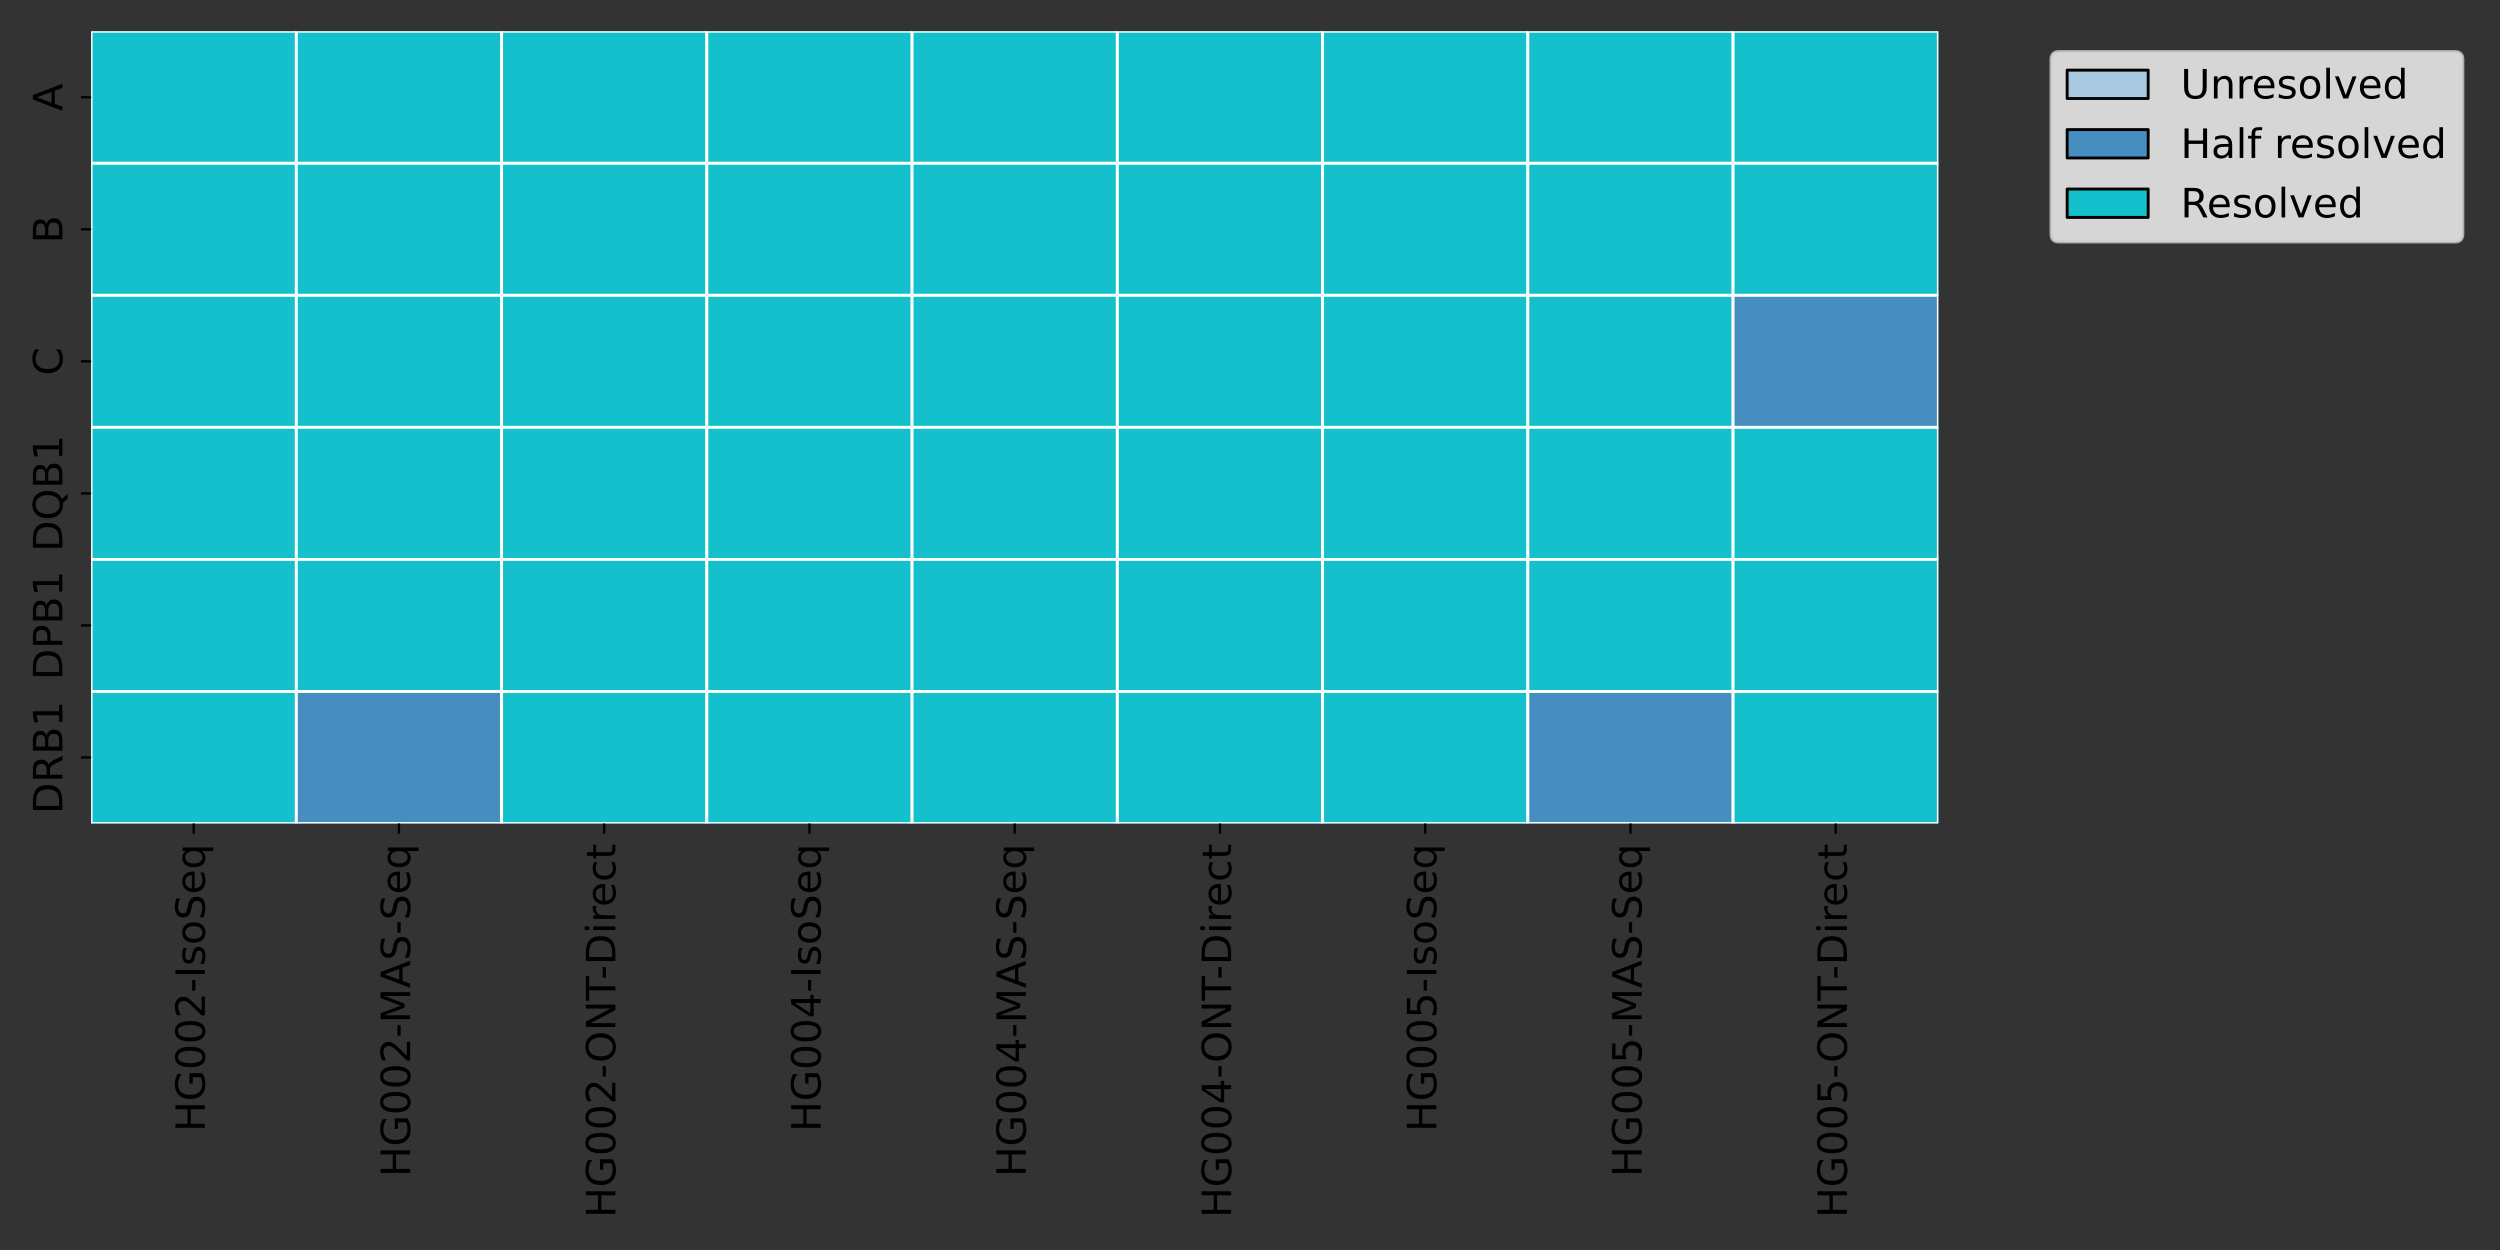 <?xml version="1.0" encoding="utf-8" standalone="no"?>
<!DOCTYPE svg PUBLIC "-//W3C//DTD SVG 1.1//EN"
  "http://www.w3.org/Graphics/SVG/1.1/DTD/svg11.dtd">
<!-- Created with matplotlib (https://matplotlib.org/) -->
<svg height="432pt" version="1.1" viewBox="0 0 864 432" width="864pt" xmlns="http://www.w3.org/2000/svg" xmlns:xlink="http://www.w3.org/1999/xlink">
 <rect x="0" y="0" width="864" height="432" fill="#333333" stroke="none"/>
 <defs>
  <style type="text/css">*{stroke-linecap:butt;stroke-linejoin:round;}</style>
 </defs>
 <g id="figure_1">
  <g id="patch_1">
   <path d="M 0 432 
L 864 432 
L 864 0 
L 0 0 
z
" style="fill:none;"/>
  </g>
  <g id="axes_1">
   <g id="patch_2">
    <path d="M 31.48 284.6 
L 669.89 284.6 
L 669.89 10.8 
L 31.48 10.8 
z
" style="fill:none;"/>
   </g>
   <g id="QuadMesh_1">
    <path clip-path="url(#p8429624d5a)" d="M 31.48 10.8 
L 102.414 10.8 
L 102.414 56.433 
L 31.48 56.433 
L 31.48 10.8 
" style="fill:#14c0cc;stroke:#ffffff;"/>
    <path clip-path="url(#p8429624d5a)" d="M 102.414 10.8 
L 173.349 10.8 
L 173.349 56.433 
L 102.414 56.433 
L 102.414 10.8 
" style="fill:#14c0cc;stroke:#ffffff;"/>
    <path clip-path="url(#p8429624d5a)" d="M 173.349 10.8 
L 244.283 10.8 
L 244.283 56.433 
L 173.349 56.433 
L 173.349 10.8 
" style="fill:#14c0cc;stroke:#ffffff;"/>
    <path clip-path="url(#p8429624d5a)" d="M 244.283 10.8 
L 315.218 10.8 
L 315.218 56.433 
L 244.283 56.433 
L 244.283 10.8 
" style="fill:#14c0cc;stroke:#ffffff;"/>
    <path clip-path="url(#p8429624d5a)" d="M 315.218 10.8 
L 386.152 10.8 
L 386.152 56.433 
L 315.218 56.433 
L 315.218 10.8 
" style="fill:#14c0cc;stroke:#ffffff;"/>
    <path clip-path="url(#p8429624d5a)" d="M 386.152 10.8 
L 457.087 10.8 
L 457.087 56.433 
L 386.152 56.433 
L 386.152 10.8 
" style="fill:#14c0cc;stroke:#ffffff;"/>
    <path clip-path="url(#p8429624d5a)" d="M 457.087 10.8 
L 528.021 10.8 
L 528.021 56.433 
L 457.087 56.433 
L 457.087 10.8 
" style="fill:#14c0cc;stroke:#ffffff;"/>
    <path clip-path="url(#p8429624d5a)" d="M 528.021 10.8 
L 598.956 10.8 
L 598.956 56.433 
L 528.021 56.433 
L 528.021 10.8 
" style="fill:#14c0cc;stroke:#ffffff;"/>
    <path clip-path="url(#p8429624d5a)" d="M 598.956 10.8 
L 669.89 10.8 
L 669.89 56.433 
L 598.956 56.433 
L 598.956 10.8 
" style="fill:#14c0cc;stroke:#ffffff;"/>
    <path clip-path="url(#p8429624d5a)" d="M 31.48 56.433 
L 102.414 56.433 
L 102.414 102.067 
L 31.48 102.067 
L 31.48 56.433 
" style="fill:#14c0cc;stroke:#ffffff;"/>
    <path clip-path="url(#p8429624d5a)" d="M 102.414 56.433 
L 173.349 56.433 
L 173.349 102.067 
L 102.414 102.067 
L 102.414 56.433 
" style="fill:#14c0cc;stroke:#ffffff;"/>
    <path clip-path="url(#p8429624d5a)" d="M 173.349 56.433 
L 244.283 56.433 
L 244.283 102.067 
L 173.349 102.067 
L 173.349 56.433 
" style="fill:#14c0cc;stroke:#ffffff;"/>
    <path clip-path="url(#p8429624d5a)" d="M 244.283 56.433 
L 315.218 56.433 
L 315.218 102.067 
L 244.283 102.067 
L 244.283 56.433 
" style="fill:#14c0cc;stroke:#ffffff;"/>
    <path clip-path="url(#p8429624d5a)" d="M 315.218 56.433 
L 386.152 56.433 
L 386.152 102.067 
L 315.218 102.067 
L 315.218 56.433 
" style="fill:#14c0cc;stroke:#ffffff;"/>
    <path clip-path="url(#p8429624d5a)" d="M 386.152 56.433 
L 457.087 56.433 
L 457.087 102.067 
L 386.152 102.067 
L 386.152 56.433 
" style="fill:#14c0cc;stroke:#ffffff;"/>
    <path clip-path="url(#p8429624d5a)" d="M 457.087 56.433 
L 528.021 56.433 
L 528.021 102.067 
L 457.087 102.067 
L 457.087 56.433 
" style="fill:#14c0cc;stroke:#ffffff;"/>
    <path clip-path="url(#p8429624d5a)" d="M 528.021 56.433 
L 598.956 56.433 
L 598.956 102.067 
L 528.021 102.067 
L 528.021 56.433 
" style="fill:#14c0cc;stroke:#ffffff;"/>
    <path clip-path="url(#p8429624d5a)" d="M 598.956 56.433 
L 669.89 56.433 
L 669.89 102.067 
L 598.956 102.067 
L 598.956 56.433 
" style="fill:#14c0cc;stroke:#ffffff;"/>
    <path clip-path="url(#p8429624d5a)" d="M 31.48 102.067 
L 102.414 102.067 
L 102.414 147.7 
L 31.48 147.7 
L 31.48 102.067 
" style="fill:#14c0cc;stroke:#ffffff;"/>
    <path clip-path="url(#p8429624d5a)" d="M 102.414 102.067 
L 173.349 102.067 
L 173.349 147.7 
L 102.414 147.7 
L 102.414 102.067 
" style="fill:#14c0cc;stroke:#ffffff;"/>
    <path clip-path="url(#p8429624d5a)" d="M 173.349 102.067 
L 244.283 102.067 
L 244.283 147.7 
L 173.349 147.7 
L 173.349 102.067 
" style="fill:#14c0cc;stroke:#ffffff;"/>
    <path clip-path="url(#p8429624d5a)" d="M 244.283 102.067 
L 315.218 102.067 
L 315.218 147.7 
L 244.283 147.7 
L 244.283 102.067 
" style="fill:#14c0cc;stroke:#ffffff;"/>
    <path clip-path="url(#p8429624d5a)" d="M 315.218 102.067 
L 386.152 102.067 
L 386.152 147.7 
L 315.218 147.7 
L 315.218 102.067 
" style="fill:#14c0cc;stroke:#ffffff;"/>
    <path clip-path="url(#p8429624d5a)" d="M 386.152 102.067 
L 457.087 102.067 
L 457.087 147.7 
L 386.152 147.7 
L 386.152 102.067 
" style="fill:#14c0cc;stroke:#ffffff;"/>
    <path clip-path="url(#p8429624d5a)" d="M 457.087 102.067 
L 528.021 102.067 
L 528.021 147.7 
L 457.087 147.7 
L 457.087 102.067 
" style="fill:#14c0cc;stroke:#ffffff;"/>
    <path clip-path="url(#p8429624d5a)" d="M 528.021 102.067 
L 598.956 102.067 
L 598.956 147.7 
L 528.021 147.7 
L 528.021 102.067 
" style="fill:#14c0cc;stroke:#ffffff;"/>
    <path clip-path="url(#p8429624d5a)" d="M 598.956 102.067 
L 669.89 102.067 
L 669.89 147.7 
L 598.956 147.7 
L 598.956 102.067 
" style="fill:#468ebf;stroke:#ffffff;"/>
    <path clip-path="url(#p8429624d5a)" d="M 31.48 147.7 
L 102.414 147.7 
L 102.414 193.333 
L 31.48 193.333 
L 31.48 147.7 
" style="fill:#14c0cc;stroke:#ffffff;"/>
    <path clip-path="url(#p8429624d5a)" d="M 102.414 147.7 
L 173.349 147.7 
L 173.349 193.333 
L 102.414 193.333 
L 102.414 147.7 
" style="fill:#14c0cc;stroke:#ffffff;"/>
    <path clip-path="url(#p8429624d5a)" d="M 173.349 147.7 
L 244.283 147.7 
L 244.283 193.333 
L 173.349 193.333 
L 173.349 147.7 
" style="fill:#14c0cc;stroke:#ffffff;"/>
    <path clip-path="url(#p8429624d5a)" d="M 244.283 147.7 
L 315.218 147.7 
L 315.218 193.333 
L 244.283 193.333 
L 244.283 147.7 
" style="fill:#14c0cc;stroke:#ffffff;"/>
    <path clip-path="url(#p8429624d5a)" d="M 315.218 147.7 
L 386.152 147.7 
L 386.152 193.333 
L 315.218 193.333 
L 315.218 147.7 
" style="fill:#14c0cc;stroke:#ffffff;"/>
    <path clip-path="url(#p8429624d5a)" d="M 386.152 147.7 
L 457.087 147.7 
L 457.087 193.333 
L 386.152 193.333 
L 386.152 147.7 
" style="fill:#14c0cc;stroke:#ffffff;"/>
    <path clip-path="url(#p8429624d5a)" d="M 457.087 147.7 
L 528.021 147.7 
L 528.021 193.333 
L 457.087 193.333 
L 457.087 147.7 
" style="fill:#14c0cc;stroke:#ffffff;"/>
    <path clip-path="url(#p8429624d5a)" d="M 528.021 147.7 
L 598.956 147.7 
L 598.956 193.333 
L 528.021 193.333 
L 528.021 147.7 
" style="fill:#14c0cc;stroke:#ffffff;"/>
    <path clip-path="url(#p8429624d5a)" d="M 598.956 147.7 
L 669.89 147.7 
L 669.89 193.333 
L 598.956 193.333 
L 598.956 147.7 
" style="fill:#14c0cc;stroke:#ffffff;"/>
    <path clip-path="url(#p8429624d5a)" d="M 31.48 193.333 
L 102.414 193.333 
L 102.414 238.967 
L 31.48 238.967 
L 31.48 193.333 
" style="fill:#14c0cc;stroke:#ffffff;"/>
    <path clip-path="url(#p8429624d5a)" d="M 102.414 193.333 
L 173.349 193.333 
L 173.349 238.967 
L 102.414 238.967 
L 102.414 193.333 
" style="fill:#14c0cc;stroke:#ffffff;"/>
    <path clip-path="url(#p8429624d5a)" d="M 173.349 193.333 
L 244.283 193.333 
L 244.283 238.967 
L 173.349 238.967 
L 173.349 193.333 
" style="fill:#14c0cc;stroke:#ffffff;"/>
    <path clip-path="url(#p8429624d5a)" d="M 244.283 193.333 
L 315.218 193.333 
L 315.218 238.967 
L 244.283 238.967 
L 244.283 193.333 
" style="fill:#14c0cc;stroke:#ffffff;"/>
    <path clip-path="url(#p8429624d5a)" d="M 315.218 193.333 
L 386.152 193.333 
L 386.152 238.967 
L 315.218 238.967 
L 315.218 193.333 
" style="fill:#14c0cc;stroke:#ffffff;"/>
    <path clip-path="url(#p8429624d5a)" d="M 386.152 193.333 
L 457.087 193.333 
L 457.087 238.967 
L 386.152 238.967 
L 386.152 193.333 
" style="fill:#14c0cc;stroke:#ffffff;"/>
    <path clip-path="url(#p8429624d5a)" d="M 457.087 193.333 
L 528.021 193.333 
L 528.021 238.967 
L 457.087 238.967 
L 457.087 193.333 
" style="fill:#14c0cc;stroke:#ffffff;"/>
    <path clip-path="url(#p8429624d5a)" d="M 528.021 193.333 
L 598.956 193.333 
L 598.956 238.967 
L 528.021 238.967 
L 528.021 193.333 
" style="fill:#14c0cc;stroke:#ffffff;"/>
    <path clip-path="url(#p8429624d5a)" d="M 598.956 193.333 
L 669.89 193.333 
L 669.89 238.967 
L 598.956 238.967 
L 598.956 193.333 
" style="fill:#14c0cc;stroke:#ffffff;"/>
    <path clip-path="url(#p8429624d5a)" d="M 31.48 238.967 
L 102.414 238.967 
L 102.414 284.6 
L 31.48 284.6 
L 31.48 238.967 
" style="fill:#14c0cc;stroke:#ffffff;"/>
    <path clip-path="url(#p8429624d5a)" d="M 102.414 238.967 
L 173.349 238.967 
L 173.349 284.6 
L 102.414 284.6 
L 102.414 238.967 
" style="fill:#468ebf;stroke:#ffffff;"/>
    <path clip-path="url(#p8429624d5a)" d="M 173.349 238.967 
L 244.283 238.967 
L 244.283 284.6 
L 173.349 284.6 
L 173.349 238.967 
" style="fill:#14c0cc;stroke:#ffffff;"/>
    <path clip-path="url(#p8429624d5a)" d="M 244.283 238.967 
L 315.218 238.967 
L 315.218 284.6 
L 244.283 284.6 
L 244.283 238.967 
" style="fill:#14c0cc;stroke:#ffffff;"/>
    <path clip-path="url(#p8429624d5a)" d="M 315.218 238.967 
L 386.152 238.967 
L 386.152 284.6 
L 315.218 284.6 
L 315.218 238.967 
" style="fill:#14c0cc;stroke:#ffffff;"/>
    <path clip-path="url(#p8429624d5a)" d="M 386.152 238.967 
L 457.087 238.967 
L 457.087 284.6 
L 386.152 284.6 
L 386.152 238.967 
" style="fill:#14c0cc;stroke:#ffffff;"/>
    <path clip-path="url(#p8429624d5a)" d="M 457.087 238.967 
L 528.021 238.967 
L 528.021 284.6 
L 457.087 284.6 
L 457.087 238.967 
" style="fill:#14c0cc;stroke:#ffffff;"/>
    <path clip-path="url(#p8429624d5a)" d="M 528.021 238.967 
L 598.956 238.967 
L 598.956 284.6 
L 528.021 284.6 
L 528.021 238.967 
" style="fill:#468ebf;stroke:#ffffff;"/>
    <path clip-path="url(#p8429624d5a)" d="M 598.956 238.967 
L 669.89 238.967 
L 669.89 284.6 
L 598.956 284.6 
L 598.956 238.967 
" style="fill:#14c0cc;stroke:#ffffff;"/>
   </g>
   <g id="matplotlib.axis_1">
    <g id="xtick_1">
     <g id="line2d_1">
      <defs>
       <path d="M 0 0 
L 0 3.5 
" id="m7aead5d522" style="stroke:#000000;stroke-width:0.8;"/>
      </defs>
      <g>
       <use style="stroke:#000000;stroke-width:0.8;" x="66.947" xlink:href="#m7aead5d522" y="284.6"/>
      </g>
     </g>
     <g id="text_1">
      <!-- HG002-IsoSeq -->
      <g transform="translate(70.81 391.129)rotate(-90)scale(0.14 -0.14)">
       <defs>
        <path d="M 9.812 72.906 
L 19.672 72.906 
L 19.672 43.016 
L 55.516 43.016 
L 55.516 72.906 
L 65.375 72.906 
L 65.375 0 
L 55.516 0 
L 55.516 34.719 
L 19.672 34.719 
L 19.672 0 
L 9.812 0 
z
" id="DejaVuSans-72"/>
        <path d="M 59.516 10.406 
L 59.516 29.984 
L 43.406 29.984 
L 43.406 38.094 
L 69.281 38.094 
L 69.281 6.781 
Q 63.578 2.734 56.688 0.656 
Q 49.812 -1.422 42 -1.422 
Q 24.906 -1.422 15.25 8.562 
Q 5.609 18.562 5.609 36.375 
Q 5.609 54.25 15.25 64.234 
Q 24.906 74.219 42 74.219 
Q 49.125 74.219 55.547 72.453 
Q 61.969 70.703 67.391 67.281 
L 67.391 56.781 
Q 61.922 61.422 55.766 63.766 
Q 49.609 66.109 42.828 66.109 
Q 29.438 66.109 22.719 58.641 
Q 16.016 51.172 16.016 36.375 
Q 16.016 21.625 22.719 14.156 
Q 29.438 6.688 42.828 6.688 
Q 48.047 6.688 52.141 7.594 
Q 56.25 8.5 59.516 10.406 
z
" id="DejaVuSans-71"/>
        <path d="M 31.781 66.406 
Q 24.172 66.406 20.328 58.906 
Q 16.5 51.422 16.5 36.375 
Q 16.5 21.391 20.328 13.891 
Q 24.172 6.391 31.781 6.391 
Q 39.453 6.391 43.281 13.891 
Q 47.125 21.391 47.125 36.375 
Q 47.125 51.422 43.281 58.906 
Q 39.453 66.406 31.781 66.406 
z
M 31.781 74.219 
Q 44.047 74.219 50.516 64.516 
Q 56.984 54.828 56.984 36.375 
Q 56.984 17.969 50.516 8.266 
Q 44.047 -1.422 31.781 -1.422 
Q 19.531 -1.422 13.062 8.266 
Q 6.594 17.969 6.594 36.375 
Q 6.594 54.828 13.062 64.516 
Q 19.531 74.219 31.781 74.219 
z
" id="DejaVuSans-48"/>
        <path d="M 19.188 8.297 
L 53.609 8.297 
L 53.609 0 
L 7.328 0 
L 7.328 8.297 
Q 12.938 14.109 22.625 23.891 
Q 32.328 33.688 34.812 36.531 
Q 39.547 41.844 41.422 45.531 
Q 43.312 49.219 43.312 52.781 
Q 43.312 58.594 39.234 62.25 
Q 35.156 65.922 28.609 65.922 
Q 23.969 65.922 18.812 64.312 
Q 13.672 62.703 7.812 59.422 
L 7.812 69.391 
Q 13.766 71.781 18.938 73 
Q 24.125 74.219 28.422 74.219 
Q 39.75 74.219 46.484 68.547 
Q 53.219 62.891 53.219 53.422 
Q 53.219 48.922 51.531 44.891 
Q 49.859 40.875 45.406 35.406 
Q 44.188 33.984 37.641 27.219 
Q 31.109 20.453 19.188 8.297 
z
" id="DejaVuSans-50"/>
        <path d="M 4.891 31.391 
L 31.203 31.391 
L 31.203 23.391 
L 4.891 23.391 
z
" id="DejaVuSans-45"/>
        <path d="M 9.812 72.906 
L 19.672 72.906 
L 19.672 0 
L 9.812 0 
z
" id="DejaVuSans-73"/>
        <path d="M 44.281 53.078 
L 44.281 44.578 
Q 40.484 46.531 36.375 47.5 
Q 32.281 48.484 27.875 48.484 
Q 21.188 48.484 17.844 46.438 
Q 14.5 44.391 14.5 40.281 
Q 14.5 37.156 16.891 35.375 
Q 19.281 33.594 26.516 31.984 
L 29.594 31.297 
Q 39.156 29.25 43.188 25.516 
Q 47.219 21.781 47.219 15.094 
Q 47.219 7.469 41.188 3.016 
Q 35.156 -1.422 24.609 -1.422 
Q 20.219 -1.422 15.453 -0.562 
Q 10.688 0.297 5.422 2 
L 5.422 11.281 
Q 10.406 8.688 15.234 7.391 
Q 20.062 6.109 24.812 6.109 
Q 31.156 6.109 34.562 8.281 
Q 37.984 10.453 37.984 14.406 
Q 37.984 18.062 35.516 20.016 
Q 33.062 21.969 24.703 23.781 
L 21.578 24.516 
Q 13.234 26.266 9.516 29.906 
Q 5.812 33.547 5.812 39.891 
Q 5.812 47.609 11.281 51.797 
Q 16.75 56 26.812 56 
Q 31.781 56 36.172 55.266 
Q 40.578 54.547 44.281 53.078 
z
" id="DejaVuSans-115"/>
        <path d="M 30.609 48.391 
Q 23.391 48.391 19.188 42.75 
Q 14.984 37.109 14.984 27.297 
Q 14.984 17.484 19.156 11.844 
Q 23.344 6.203 30.609 6.203 
Q 37.797 6.203 41.984 11.859 
Q 46.188 17.531 46.188 27.297 
Q 46.188 37.016 41.984 42.703 
Q 37.797 48.391 30.609 48.391 
z
M 30.609 56 
Q 42.328 56 49.016 48.375 
Q 55.719 40.766 55.719 27.297 
Q 55.719 13.875 49.016 6.219 
Q 42.328 -1.422 30.609 -1.422 
Q 18.844 -1.422 12.172 6.219 
Q 5.516 13.875 5.516 27.297 
Q 5.516 40.766 12.172 48.375 
Q 18.844 56 30.609 56 
z
" id="DejaVuSans-111"/>
        <path d="M 53.516 70.516 
L 53.516 60.891 
Q 47.906 63.578 42.922 64.891 
Q 37.938 66.219 33.297 66.219 
Q 25.25 66.219 20.875 63.094 
Q 16.5 59.969 16.5 54.203 
Q 16.5 49.359 19.406 46.891 
Q 22.312 44.438 30.422 42.922 
L 36.375 41.703 
Q 47.406 39.594 52.656 34.297 
Q 57.906 29 57.906 20.125 
Q 57.906 9.516 50.797 4.047 
Q 43.703 -1.422 29.984 -1.422 
Q 24.812 -1.422 18.969 -0.25 
Q 13.141 0.922 6.891 3.219 
L 6.891 13.375 
Q 12.891 10.016 18.656 8.297 
Q 24.422 6.594 29.984 6.594 
Q 38.422 6.594 43.016 9.906 
Q 47.609 13.234 47.609 19.391 
Q 47.609 24.75 44.312 27.781 
Q 41.016 30.812 33.5 32.328 
L 27.484 33.5 
Q 16.453 35.688 11.516 40.375 
Q 6.594 45.062 6.594 53.422 
Q 6.594 63.094 13.406 68.656 
Q 20.219 74.219 32.172 74.219 
Q 37.312 74.219 42.625 73.281 
Q 47.953 72.359 53.516 70.516 
z
" id="DejaVuSans-83"/>
        <path d="M 56.203 29.594 
L 56.203 25.203 
L 14.891 25.203 
Q 15.484 15.922 20.484 11.062 
Q 25.484 6.203 34.422 6.203 
Q 39.594 6.203 44.453 7.469 
Q 49.312 8.734 54.109 11.281 
L 54.109 2.781 
Q 49.266 0.734 44.188 -0.344 
Q 39.109 -1.422 33.891 -1.422 
Q 20.797 -1.422 13.156 6.188 
Q 5.516 13.812 5.516 26.812 
Q 5.516 40.234 12.766 48.109 
Q 20.016 56 32.328 56 
Q 43.359 56 49.781 48.891 
Q 56.203 41.797 56.203 29.594 
z
M 47.219 32.234 
Q 47.125 39.594 43.094 43.984 
Q 39.062 48.391 32.422 48.391 
Q 24.906 48.391 20.391 44.141 
Q 15.875 39.891 15.188 32.172 
z
" id="DejaVuSans-101"/>
        <path d="M 14.797 27.297 
Q 14.797 17.391 18.875 11.75 
Q 22.953 6.109 30.078 6.109 
Q 37.203 6.109 41.297 11.75 
Q 45.406 17.391 45.406 27.297 
Q 45.406 37.203 41.297 42.844 
Q 37.203 48.484 30.078 48.484 
Q 22.953 48.484 18.875 42.844 
Q 14.797 37.203 14.797 27.297 
z
M 45.406 8.203 
Q 42.578 3.328 38.25 0.953 
Q 33.938 -1.422 27.875 -1.422 
Q 17.969 -1.422 11.734 6.484 
Q 5.516 14.406 5.516 27.297 
Q 5.516 40.188 11.734 48.094 
Q 17.969 56 27.875 56 
Q 33.938 56 38.25 53.625 
Q 42.578 51.266 45.406 46.391 
L 45.406 54.688 
L 54.391 54.688 
L 54.391 -20.797 
L 45.406 -20.797 
z
" id="DejaVuSans-113"/>
       </defs>
       <use xlink:href="#DejaVuSans-72"/>
       <use x="75.195" xlink:href="#DejaVuSans-71"/>
       <use x="152.686" xlink:href="#DejaVuSans-48"/>
       <use x="216.309" xlink:href="#DejaVuSans-48"/>
       <use x="279.932" xlink:href="#DejaVuSans-50"/>
       <use x="343.555" xlink:href="#DejaVuSans-45"/>
       <use x="379.639" xlink:href="#DejaVuSans-73"/>
       <use x="409.131" xlink:href="#DejaVuSans-115"/>
       <use x="461.23" xlink:href="#DejaVuSans-111"/>
       <use x="522.412" xlink:href="#DejaVuSans-83"/>
       <use x="585.889" xlink:href="#DejaVuSans-101"/>
       <use x="647.412" xlink:href="#DejaVuSans-113"/>
      </g>
     </g>
    </g>
    <g id="xtick_2">
     <g id="line2d_2">
      <g>
       <use style="stroke:#000000;stroke-width:0.8;" x="137.882" xlink:href="#m7aead5d522" y="284.6"/>
      </g>
     </g>
     <g id="text_2">
      <!-- HG002-MAS-Seq -->
      <g transform="translate(141.745 406.735)rotate(-90)scale(0.14 -0.14)">
       <defs>
        <path d="M 9.812 72.906 
L 24.516 72.906 
L 43.109 23.297 
L 61.812 72.906 
L 76.516 72.906 
L 76.516 0 
L 66.891 0 
L 66.891 64.016 
L 48.094 14.016 
L 38.188 14.016 
L 19.391 64.016 
L 19.391 0 
L 9.812 0 
z
" id="DejaVuSans-77"/>
        <path d="M 34.188 63.188 
L 20.797 26.906 
L 47.609 26.906 
z
M 28.609 72.906 
L 39.797 72.906 
L 67.578 0 
L 57.328 0 
L 50.688 18.703 
L 17.828 18.703 
L 11.188 0 
L 0.781 0 
z
" id="DejaVuSans-65"/>
       </defs>
       <use xlink:href="#DejaVuSans-72"/>
       <use x="75.195" xlink:href="#DejaVuSans-71"/>
       <use x="152.686" xlink:href="#DejaVuSans-48"/>
       <use x="216.309" xlink:href="#DejaVuSans-48"/>
       <use x="279.932" xlink:href="#DejaVuSans-50"/>
       <use x="343.555" xlink:href="#DejaVuSans-45"/>
       <use x="379.639" xlink:href="#DejaVuSans-77"/>
       <use x="465.918" xlink:href="#DejaVuSans-65"/>
       <use x="534.326" xlink:href="#DejaVuSans-83"/>
       <use x="597.803" xlink:href="#DejaVuSans-45"/>
       <use x="633.887" xlink:href="#DejaVuSans-83"/>
       <use x="697.363" xlink:href="#DejaVuSans-101"/>
       <use x="758.887" xlink:href="#DejaVuSans-113"/>
      </g>
     </g>
    </g>
    <g id="xtick_3">
     <g id="line2d_3">
      <g>
       <use style="stroke:#000000;stroke-width:0.8;" x="208.816" xlink:href="#m7aead5d522" y="284.6"/>
      </g>
     </g>
     <g id="text_3">
      <!-- HG002-ONT-Direct -->
      <g transform="translate(212.679 420.864)rotate(-90)scale(0.14 -0.14)">
       <defs>
        <path d="M 39.406 66.219 
Q 28.656 66.219 22.328 58.203 
Q 16.016 50.203 16.016 36.375 
Q 16.016 22.609 22.328 14.594 
Q 28.656 6.594 39.406 6.594 
Q 50.141 6.594 56.422 14.594 
Q 62.703 22.609 62.703 36.375 
Q 62.703 50.203 56.422 58.203 
Q 50.141 66.219 39.406 66.219 
z
M 39.406 74.219 
Q 54.734 74.219 63.906 63.938 
Q 73.094 53.656 73.094 36.375 
Q 73.094 19.141 63.906 8.859 
Q 54.734 -1.422 39.406 -1.422 
Q 24.031 -1.422 14.812 8.828 
Q 5.609 19.094 5.609 36.375 
Q 5.609 53.656 14.812 63.938 
Q 24.031 74.219 39.406 74.219 
z
" id="DejaVuSans-79"/>
        <path d="M 9.812 72.906 
L 23.094 72.906 
L 55.422 11.922 
L 55.422 72.906 
L 64.984 72.906 
L 64.984 0 
L 51.703 0 
L 19.391 60.984 
L 19.391 0 
L 9.812 0 
z
" id="DejaVuSans-78"/>
        <path d="M -0.297 72.906 
L 61.375 72.906 
L 61.375 64.594 
L 35.5 64.594 
L 35.5 0 
L 25.594 0 
L 25.594 64.594 
L -0.297 64.594 
z
" id="DejaVuSans-84"/>
        <path d="M 19.672 64.797 
L 19.672 8.109 
L 31.594 8.109 
Q 46.688 8.109 53.688 14.938 
Q 60.688 21.781 60.688 36.531 
Q 60.688 51.172 53.688 57.984 
Q 46.688 64.797 31.594 64.797 
z
M 9.812 72.906 
L 30.078 72.906 
Q 51.266 72.906 61.172 64.094 
Q 71.094 55.281 71.094 36.531 
Q 71.094 17.672 61.125 8.828 
Q 51.172 0 30.078 0 
L 9.812 0 
z
" id="DejaVuSans-68"/>
        <path d="M 9.422 54.688 
L 18.406 54.688 
L 18.406 0 
L 9.422 0 
z
M 9.422 75.984 
L 18.406 75.984 
L 18.406 64.594 
L 9.422 64.594 
z
" id="DejaVuSans-105"/>
        <path d="M 41.109 46.297 
Q 39.594 47.172 37.812 47.578 
Q 36.031 48 33.891 48 
Q 26.266 48 22.188 43.047 
Q 18.109 38.094 18.109 28.812 
L 18.109 0 
L 9.078 0 
L 9.078 54.688 
L 18.109 54.688 
L 18.109 46.188 
Q 20.953 51.172 25.484 53.578 
Q 30.031 56 36.531 56 
Q 37.453 56 38.578 55.875 
Q 39.703 55.766 41.062 55.516 
z
" id="DejaVuSans-114"/>
        <path d="M 48.781 52.594 
L 48.781 44.188 
Q 44.969 46.297 41.141 47.344 
Q 37.312 48.391 33.406 48.391 
Q 24.656 48.391 19.812 42.844 
Q 14.984 37.312 14.984 27.297 
Q 14.984 17.281 19.812 11.734 
Q 24.656 6.203 33.406 6.203 
Q 37.312 6.203 41.141 7.25 
Q 44.969 8.297 48.781 10.406 
L 48.781 2.094 
Q 45.016 0.344 40.984 -0.531 
Q 36.969 -1.422 32.422 -1.422 
Q 20.062 -1.422 12.781 6.344 
Q 5.516 14.109 5.516 27.297 
Q 5.516 40.672 12.859 48.328 
Q 20.219 56 33.016 56 
Q 37.156 56 41.109 55.141 
Q 45.062 54.297 48.781 52.594 
z
" id="DejaVuSans-99"/>
        <path d="M 18.312 70.219 
L 18.312 54.688 
L 36.812 54.688 
L 36.812 47.703 
L 18.312 47.703 
L 18.312 18.016 
Q 18.312 11.328 20.141 9.422 
Q 21.969 7.516 27.594 7.516 
L 36.812 7.516 
L 36.812 0 
L 27.594 0 
Q 17.188 0 13.234 3.875 
Q 9.281 7.766 9.281 18.016 
L 9.281 47.703 
L 2.688 47.703 
L 2.688 54.688 
L 9.281 54.688 
L 9.281 70.219 
z
" id="DejaVuSans-116"/>
       </defs>
       <use xlink:href="#DejaVuSans-72"/>
       <use x="75.195" xlink:href="#DejaVuSans-71"/>
       <use x="152.686" xlink:href="#DejaVuSans-48"/>
       <use x="216.309" xlink:href="#DejaVuSans-48"/>
       <use x="279.932" xlink:href="#DejaVuSans-50"/>
       <use x="343.555" xlink:href="#DejaVuSans-45"/>
       <use x="382.389" xlink:href="#DejaVuSans-79"/>
       <use x="461.1" xlink:href="#DejaVuSans-78"/>
       <use x="535.904" xlink:href="#DejaVuSans-84"/>
       <use x="587.863" xlink:href="#DejaVuSans-45"/>
       <use x="623.947" xlink:href="#DejaVuSans-68"/>
       <use x="700.949" xlink:href="#DejaVuSans-105"/>
       <use x="728.732" xlink:href="#DejaVuSans-114"/>
       <use x="767.596" xlink:href="#DejaVuSans-101"/>
       <use x="829.119" xlink:href="#DejaVuSans-99"/>
       <use x="884.1" xlink:href="#DejaVuSans-116"/>
      </g>
     </g>
    </g>
    <g id="xtick_4">
     <g id="line2d_4">
      <g>
       <use style="stroke:#000000;stroke-width:0.8;" x="279.751" xlink:href="#m7aead5d522" y="284.6"/>
      </g>
     </g>
     <g id="text_4">
      <!-- HG004-IsoSeq -->
      <g transform="translate(283.614 391.129)rotate(-90)scale(0.14 -0.14)">
       <defs>
        <path d="M 37.797 64.312 
L 12.891 25.391 
L 37.797 25.391 
z
M 35.203 72.906 
L 47.609 72.906 
L 47.609 25.391 
L 58.016 25.391 
L 58.016 17.188 
L 47.609 17.188 
L 47.609 0 
L 37.797 0 
L 37.797 17.188 
L 4.891 17.188 
L 4.891 26.703 
z
" id="DejaVuSans-52"/>
       </defs>
       <use xlink:href="#DejaVuSans-72"/>
       <use x="75.195" xlink:href="#DejaVuSans-71"/>
       <use x="152.686" xlink:href="#DejaVuSans-48"/>
       <use x="216.309" xlink:href="#DejaVuSans-48"/>
       <use x="279.932" xlink:href="#DejaVuSans-52"/>
       <use x="343.555" xlink:href="#DejaVuSans-45"/>
       <use x="379.639" xlink:href="#DejaVuSans-73"/>
       <use x="409.131" xlink:href="#DejaVuSans-115"/>
       <use x="461.23" xlink:href="#DejaVuSans-111"/>
       <use x="522.412" xlink:href="#DejaVuSans-83"/>
       <use x="585.889" xlink:href="#DejaVuSans-101"/>
       <use x="647.412" xlink:href="#DejaVuSans-113"/>
      </g>
     </g>
    </g>
    <g id="xtick_5">
     <g id="line2d_5">
      <g>
       <use style="stroke:#000000;stroke-width:0.8;" x="350.685" xlink:href="#m7aead5d522" y="284.6"/>
      </g>
     </g>
     <g id="text_5">
      <!-- HG004-MAS-Seq -->
      <g transform="translate(354.548 406.735)rotate(-90)scale(0.14 -0.14)">
       <use xlink:href="#DejaVuSans-72"/>
       <use x="75.195" xlink:href="#DejaVuSans-71"/>
       <use x="152.686" xlink:href="#DejaVuSans-48"/>
       <use x="216.309" xlink:href="#DejaVuSans-48"/>
       <use x="279.932" xlink:href="#DejaVuSans-52"/>
       <use x="343.555" xlink:href="#DejaVuSans-45"/>
       <use x="379.639" xlink:href="#DejaVuSans-77"/>
       <use x="465.918" xlink:href="#DejaVuSans-65"/>
       <use x="534.326" xlink:href="#DejaVuSans-83"/>
       <use x="597.803" xlink:href="#DejaVuSans-45"/>
       <use x="633.887" xlink:href="#DejaVuSans-83"/>
       <use x="697.363" xlink:href="#DejaVuSans-101"/>
       <use x="758.887" xlink:href="#DejaVuSans-113"/>
      </g>
     </g>
    </g>
    <g id="xtick_6">
     <g id="line2d_6">
      <g>
       <use style="stroke:#000000;stroke-width:0.8;" x="421.619" xlink:href="#m7aead5d522" y="284.6"/>
      </g>
     </g>
     <g id="text_6">
      <!-- HG004-ONT-Direct -->
      <g transform="translate(425.483 420.864)rotate(-90)scale(0.14 -0.14)">
       <use xlink:href="#DejaVuSans-72"/>
       <use x="75.195" xlink:href="#DejaVuSans-71"/>
       <use x="152.686" xlink:href="#DejaVuSans-48"/>
       <use x="216.309" xlink:href="#DejaVuSans-48"/>
       <use x="279.932" xlink:href="#DejaVuSans-52"/>
       <use x="343.555" xlink:href="#DejaVuSans-45"/>
       <use x="382.389" xlink:href="#DejaVuSans-79"/>
       <use x="461.1" xlink:href="#DejaVuSans-78"/>
       <use x="535.904" xlink:href="#DejaVuSans-84"/>
       <use x="587.863" xlink:href="#DejaVuSans-45"/>
       <use x="623.947" xlink:href="#DejaVuSans-68"/>
       <use x="700.949" xlink:href="#DejaVuSans-105"/>
       <use x="728.732" xlink:href="#DejaVuSans-114"/>
       <use x="767.596" xlink:href="#DejaVuSans-101"/>
       <use x="829.119" xlink:href="#DejaVuSans-99"/>
       <use x="884.1" xlink:href="#DejaVuSans-116"/>
      </g>
     </g>
    </g>
    <g id="xtick_7">
     <g id="line2d_7">
      <g>
       <use style="stroke:#000000;stroke-width:0.8;" x="492.554" xlink:href="#m7aead5d522" y="284.6"/>
      </g>
     </g>
     <g id="text_7">
      <!-- HG005-IsoSeq -->
      <g transform="translate(496.417 391.129)rotate(-90)scale(0.14 -0.14)">
       <defs>
        <path d="M 10.797 72.906 
L 49.516 72.906 
L 49.516 64.594 
L 19.828 64.594 
L 19.828 46.734 
Q 21.969 47.469 24.109 47.828 
Q 26.266 48.188 28.422 48.188 
Q 40.625 48.188 47.75 41.5 
Q 54.891 34.812 54.891 23.391 
Q 54.891 11.625 47.562 5.094 
Q 40.234 -1.422 26.906 -1.422 
Q 22.312 -1.422 17.547 -0.641 
Q 12.797 0.141 7.719 1.703 
L 7.719 11.625 
Q 12.109 9.234 16.797 8.062 
Q 21.484 6.891 26.703 6.891 
Q 35.156 6.891 40.078 11.328 
Q 45.016 15.766 45.016 23.391 
Q 45.016 31 40.078 35.438 
Q 35.156 39.891 26.703 39.891 
Q 22.75 39.891 18.812 39.016 
Q 14.891 38.141 10.797 36.281 
z
" id="DejaVuSans-53"/>
       </defs>
       <use xlink:href="#DejaVuSans-72"/>
       <use x="75.195" xlink:href="#DejaVuSans-71"/>
       <use x="152.686" xlink:href="#DejaVuSans-48"/>
       <use x="216.309" xlink:href="#DejaVuSans-48"/>
       <use x="279.932" xlink:href="#DejaVuSans-53"/>
       <use x="343.555" xlink:href="#DejaVuSans-45"/>
       <use x="379.639" xlink:href="#DejaVuSans-73"/>
       <use x="409.131" xlink:href="#DejaVuSans-115"/>
       <use x="461.23" xlink:href="#DejaVuSans-111"/>
       <use x="522.412" xlink:href="#DejaVuSans-83"/>
       <use x="585.889" xlink:href="#DejaVuSans-101"/>
       <use x="647.412" xlink:href="#DejaVuSans-113"/>
      </g>
     </g>
    </g>
    <g id="xtick_8">
     <g id="line2d_8">
      <g>
       <use style="stroke:#000000;stroke-width:0.8;" x="563.488" xlink:href="#m7aead5d522" y="284.6"/>
      </g>
     </g>
     <g id="text_8">
      <!-- HG005-MAS-Seq -->
      <g transform="translate(567.351 406.735)rotate(-90)scale(0.14 -0.14)">
       <use xlink:href="#DejaVuSans-72"/>
       <use x="75.195" xlink:href="#DejaVuSans-71"/>
       <use x="152.686" xlink:href="#DejaVuSans-48"/>
       <use x="216.309" xlink:href="#DejaVuSans-48"/>
       <use x="279.932" xlink:href="#DejaVuSans-53"/>
       <use x="343.555" xlink:href="#DejaVuSans-45"/>
       <use x="379.639" xlink:href="#DejaVuSans-77"/>
       <use x="465.918" xlink:href="#DejaVuSans-65"/>
       <use x="534.326" xlink:href="#DejaVuSans-83"/>
       <use x="597.803" xlink:href="#DejaVuSans-45"/>
       <use x="633.887" xlink:href="#DejaVuSans-83"/>
       <use x="697.363" xlink:href="#DejaVuSans-101"/>
       <use x="758.887" xlink:href="#DejaVuSans-113"/>
      </g>
     </g>
    </g>
    <g id="xtick_9">
     <g id="line2d_9">
      <g>
       <use style="stroke:#000000;stroke-width:0.8;" x="634.423" xlink:href="#m7aead5d522" y="284.6"/>
      </g>
     </g>
     <g id="text_9">
      <!-- HG005-ONT-Direct -->
      <g transform="translate(638.286 420.864)rotate(-90)scale(0.14 -0.14)">
       <use xlink:href="#DejaVuSans-72"/>
       <use x="75.195" xlink:href="#DejaVuSans-71"/>
       <use x="152.686" xlink:href="#DejaVuSans-48"/>
       <use x="216.309" xlink:href="#DejaVuSans-48"/>
       <use x="279.932" xlink:href="#DejaVuSans-53"/>
       <use x="343.555" xlink:href="#DejaVuSans-45"/>
       <use x="382.389" xlink:href="#DejaVuSans-79"/>
       <use x="461.1" xlink:href="#DejaVuSans-78"/>
       <use x="535.904" xlink:href="#DejaVuSans-84"/>
       <use x="587.863" xlink:href="#DejaVuSans-45"/>
       <use x="623.947" xlink:href="#DejaVuSans-68"/>
       <use x="700.949" xlink:href="#DejaVuSans-105"/>
       <use x="728.732" xlink:href="#DejaVuSans-114"/>
       <use x="767.596" xlink:href="#DejaVuSans-101"/>
       <use x="829.119" xlink:href="#DejaVuSans-99"/>
       <use x="884.1" xlink:href="#DejaVuSans-116"/>
      </g>
     </g>
    </g>
   </g>
   <g id="matplotlib.axis_2">
    <g id="ytick_1">
     <g id="line2d_10">
      <defs>
       <path d="M 0 0 
L -3.5 0 
" id="m23a21477ae" style="stroke:#000000;stroke-width:0.8;"/>
      </defs>
      <g>
       <use style="stroke:#000000;stroke-width:0.8;" x="31.48" xlink:href="#m23a21477ae" y="33.617"/>
      </g>
     </g>
     <g id="text_10">
      <!-- A -->
      <g transform="translate(21.568 38.405)rotate(-90)scale(0.14 -0.14)">
       <use xlink:href="#DejaVuSans-65"/>
      </g>
     </g>
    </g>
    <g id="ytick_2">
     <g id="line2d_11">
      <g>
       <use style="stroke:#000000;stroke-width:0.8;" x="31.48" xlink:href="#m23a21477ae" y="79.25"/>
      </g>
     </g>
     <g id="text_11">
      <!-- B -->
      <g transform="translate(21.568 84.053)rotate(-90)scale(0.14 -0.14)">
       <defs>
        <path d="M 19.672 34.812 
L 19.672 8.109 
L 35.5 8.109 
Q 43.453 8.109 47.281 11.406 
Q 51.125 14.703 51.125 21.484 
Q 51.125 28.328 47.281 31.562 
Q 43.453 34.812 35.5 34.812 
z
M 19.672 64.797 
L 19.672 42.828 
L 34.281 42.828 
Q 41.5 42.828 45.031 45.531 
Q 48.578 48.25 48.578 53.812 
Q 48.578 59.328 45.031 62.062 
Q 41.5 64.797 34.281 64.797 
z
M 9.812 72.906 
L 35.016 72.906 
Q 46.297 72.906 52.391 68.219 
Q 58.5 63.531 58.5 54.891 
Q 58.5 48.188 55.375 44.234 
Q 52.25 40.281 46.188 39.312 
Q 53.469 37.75 57.5 32.781 
Q 61.531 27.828 61.531 20.406 
Q 61.531 10.641 54.891 5.312 
Q 48.25 0 35.984 0 
L 9.812 0 
z
" id="DejaVuSans-66"/>
       </defs>
       <use xlink:href="#DejaVuSans-66"/>
      </g>
     </g>
    </g>
    <g id="ytick_3">
     <g id="line2d_12">
      <g>
       <use style="stroke:#000000;stroke-width:0.8;" x="31.48" xlink:href="#m23a21477ae" y="124.883"/>
      </g>
     </g>
     <g id="text_12">
      <!-- C -->
      <g transform="translate(21.568 129.771)rotate(-90)scale(0.14 -0.14)">
       <defs>
        <path d="M 64.406 67.281 
L 64.406 56.891 
Q 59.422 61.531 53.781 63.812 
Q 48.141 66.109 41.797 66.109 
Q 29.297 66.109 22.656 58.469 
Q 16.016 50.828 16.016 36.375 
Q 16.016 21.969 22.656 14.328 
Q 29.297 6.688 41.797 6.688 
Q 48.141 6.688 53.781 8.984 
Q 59.422 11.281 64.406 15.922 
L 64.406 5.609 
Q 59.234 2.094 53.438 0.328 
Q 47.656 -1.422 41.219 -1.422 
Q 24.656 -1.422 15.125 8.703 
Q 5.609 18.844 5.609 36.375 
Q 5.609 53.953 15.125 64.078 
Q 24.656 74.219 41.219 74.219 
Q 47.75 74.219 53.531 72.484 
Q 59.328 70.75 64.406 67.281 
z
" id="DejaVuSans-67"/>
       </defs>
       <use xlink:href="#DejaVuSans-67"/>
      </g>
     </g>
    </g>
    <g id="ytick_4">
     <g id="line2d_13">
      <g>
       <use style="stroke:#000000;stroke-width:0.8;" x="31.48" xlink:href="#m23a21477ae" y="170.517"/>
      </g>
     </g>
     <g id="text_13">
      <!-- DQB1 -->
      <g transform="translate(21.568 190.673)rotate(-90)scale(0.14 -0.14)">
       <defs>
        <path d="M 39.406 66.219 
Q 28.656 66.219 22.328 58.203 
Q 16.016 50.203 16.016 36.375 
Q 16.016 22.609 22.328 14.594 
Q 28.656 6.594 39.406 6.594 
Q 50.141 6.594 56.422 14.594 
Q 62.703 22.609 62.703 36.375 
Q 62.703 50.203 56.422 58.203 
Q 50.141 66.219 39.406 66.219 
z
M 53.219 1.312 
L 66.219 -12.891 
L 54.297 -12.891 
L 43.5 -1.219 
Q 41.891 -1.312 41.031 -1.359 
Q 40.188 -1.422 39.406 -1.422 
Q 24.031 -1.422 14.812 8.859 
Q 5.609 19.141 5.609 36.375 
Q 5.609 53.656 14.812 63.938 
Q 24.031 74.219 39.406 74.219 
Q 54.734 74.219 63.906 63.938 
Q 73.094 53.656 73.094 36.375 
Q 73.094 23.688 67.984 14.641 
Q 62.891 5.609 53.219 1.312 
z
" id="DejaVuSans-81"/>
        <path d="M 12.406 8.297 
L 28.516 8.297 
L 28.516 63.922 
L 10.984 60.406 
L 10.984 69.391 
L 28.422 72.906 
L 38.281 72.906 
L 38.281 8.297 
L 54.391 8.297 
L 54.391 0 
L 12.406 0 
z
" id="DejaVuSans-49"/>
       </defs>
       <use xlink:href="#DejaVuSans-68"/>
       <use x="77.002" xlink:href="#DejaVuSans-81"/>
       <use x="155.713" xlink:href="#DejaVuSans-66"/>
       <use x="224.316" xlink:href="#DejaVuSans-49"/>
      </g>
     </g>
    </g>
    <g id="ytick_5">
     <g id="line2d_14">
      <g>
       <use style="stroke:#000000;stroke-width:0.8;" x="31.48" xlink:href="#m23a21477ae" y="216.15"/>
      </g>
     </g>
     <g id="text_14">
      <!-- DPB1 -->
      <g transform="translate(21.568 235.017)rotate(-90)scale(0.14 -0.14)">
       <defs>
        <path d="M 19.672 64.797 
L 19.672 37.406 
L 32.078 37.406 
Q 38.969 37.406 42.719 40.969 
Q 46.484 44.531 46.484 51.125 
Q 46.484 57.672 42.719 61.234 
Q 38.969 64.797 32.078 64.797 
z
M 9.812 72.906 
L 32.078 72.906 
Q 44.344 72.906 50.609 67.359 
Q 56.891 61.812 56.891 51.125 
Q 56.891 40.328 50.609 34.812 
Q 44.344 29.297 32.078 29.297 
L 19.672 29.297 
L 19.672 0 
L 9.812 0 
z
" id="DejaVuSans-80"/>
       </defs>
       <use xlink:href="#DejaVuSans-68"/>
       <use x="77.002" xlink:href="#DejaVuSans-80"/>
       <use x="137.305" xlink:href="#DejaVuSans-66"/>
       <use x="205.908" xlink:href="#DejaVuSans-49"/>
      </g>
     </g>
    </g>
    <g id="ytick_6">
     <g id="line2d_15">
      <g>
       <use style="stroke:#000000;stroke-width:0.8;" x="31.48" xlink:href="#m23a21477ae" y="261.783"/>
      </g>
     </g>
     <g id="text_15">
      <!-- DRB1 -->
      <g transform="translate(21.568 281.294)rotate(-90)scale(0.14 -0.14)">
       <defs>
        <path d="M 44.391 34.188 
Q 47.562 33.109 50.562 29.594 
Q 53.562 26.078 56.594 19.922 
L 66.609 0 
L 56 0 
L 46.688 18.703 
Q 43.062 26.031 39.672 28.422 
Q 36.281 30.812 30.422 30.812 
L 19.672 30.812 
L 19.672 0 
L 9.812 0 
L 9.812 72.906 
L 32.078 72.906 
Q 44.578 72.906 50.734 67.672 
Q 56.891 62.453 56.891 51.906 
Q 56.891 45.016 53.688 40.469 
Q 50.484 35.938 44.391 34.188 
z
M 19.672 64.797 
L 19.672 38.922 
L 32.078 38.922 
Q 39.203 38.922 42.844 42.219 
Q 46.484 45.516 46.484 51.906 
Q 46.484 58.297 42.844 61.547 
Q 39.203 64.797 32.078 64.797 
z
" id="DejaVuSans-82"/>
       </defs>
       <use xlink:href="#DejaVuSans-68"/>
       <use x="77.002" xlink:href="#DejaVuSans-82"/>
       <use x="146.484" xlink:href="#DejaVuSans-66"/>
       <use x="215.088" xlink:href="#DejaVuSans-49"/>
      </g>
     </g>
    </g>
   </g>
   <g id="legend_1">
    <g id="patch_3">
     <path d="M 711.611 83.648 
L 848.377 83.648 
Q 851.177 83.648 851.177 80.848 
L 851.177 20.6 
Q 851.177 17.8 848.377 17.8 
L 711.611 17.8 
Q 708.811 17.8 708.811 20.6 
L 708.811 80.848 
Q 708.811 83.648 711.611 83.648 
z
" style="fill:#ffffff;opacity:0.8;stroke:#cccccc;stroke-linejoin:miter;"/>
    </g>
    <g id="patch_4">
     <path d="M 714.41 34.038 
L 742.41 34.038 
L 742.41 24.238 
L 714.41 24.238 
z
" style="fill:#a8c9e0;stroke:#000000;stroke-linejoin:miter;"/>
    </g>
    <g id="text_16">
     <!-- Unresolved -->
     <g transform="translate(753.611 34.038)scale(0.14 -0.14)">
      <defs>
       <path d="M 8.688 72.906 
L 18.609 72.906 
L 18.609 28.609 
Q 18.609 16.891 22.844 11.734 
Q 27.094 6.594 36.625 6.594 
Q 46.094 6.594 50.344 11.734 
Q 54.594 16.891 54.594 28.609 
L 54.594 72.906 
L 64.5 72.906 
L 64.5 27.391 
Q 64.5 13.141 57.438 5.859 
Q 50.391 -1.422 36.625 -1.422 
Q 22.797 -1.422 15.734 5.859 
Q 8.688 13.141 8.688 27.391 
z
" id="DejaVuSans-85"/>
       <path d="M 54.891 33.016 
L 54.891 0 
L 45.906 0 
L 45.906 32.719 
Q 45.906 40.484 42.875 44.328 
Q 39.844 48.188 33.797 48.188 
Q 26.516 48.188 22.312 43.547 
Q 18.109 38.922 18.109 30.906 
L 18.109 0 
L 9.078 0 
L 9.078 54.688 
L 18.109 54.688 
L 18.109 46.188 
Q 21.344 51.125 25.703 53.562 
Q 30.078 56 35.797 56 
Q 45.219 56 50.047 50.172 
Q 54.891 44.344 54.891 33.016 
z
" id="DejaVuSans-110"/>
       <path d="M 9.422 75.984 
L 18.406 75.984 
L 18.406 0 
L 9.422 0 
z
" id="DejaVuSans-108"/>
       <path d="M 2.984 54.688 
L 12.5 54.688 
L 29.594 8.797 
L 46.688 54.688 
L 56.203 54.688 
L 35.688 0 
L 23.484 0 
z
" id="DejaVuSans-118"/>
       <path d="M 45.406 46.391 
L 45.406 75.984 
L 54.391 75.984 
L 54.391 0 
L 45.406 0 
L 45.406 8.203 
Q 42.578 3.328 38.25 0.953 
Q 33.938 -1.422 27.875 -1.422 
Q 17.969 -1.422 11.734 6.484 
Q 5.516 14.406 5.516 27.297 
Q 5.516 40.188 11.734 48.094 
Q 17.969 56 27.875 56 
Q 33.938 56 38.25 53.625 
Q 42.578 51.266 45.406 46.391 
z
M 14.797 27.297 
Q 14.797 17.391 18.875 11.75 
Q 22.953 6.109 30.078 6.109 
Q 37.203 6.109 41.297 11.75 
Q 45.406 17.391 45.406 27.297 
Q 45.406 37.203 41.297 42.844 
Q 37.203 48.484 30.078 48.484 
Q 22.953 48.484 18.875 42.844 
Q 14.797 37.203 14.797 27.297 
z
" id="DejaVuSans-100"/>
      </defs>
      <use xlink:href="#DejaVuSans-85"/>
      <use x="73.193" xlink:href="#DejaVuSans-110"/>
      <use x="136.572" xlink:href="#DejaVuSans-114"/>
      <use x="175.436" xlink:href="#DejaVuSans-101"/>
      <use x="236.959" xlink:href="#DejaVuSans-115"/>
      <use x="289.059" xlink:href="#DejaVuSans-111"/>
      <use x="350.24" xlink:href="#DejaVuSans-108"/>
      <use x="378.023" xlink:href="#DejaVuSans-118"/>
      <use x="437.203" xlink:href="#DejaVuSans-101"/>
      <use x="498.727" xlink:href="#DejaVuSans-100"/>
     </g>
    </g>
    <g id="patch_5">
     <path d="M 714.41 54.587 
L 742.41 54.587 
L 742.41 44.787 
L 714.41 44.787 
z
" style="fill:#468ebf;stroke:#000000;stroke-linejoin:miter;"/>
    </g>
    <g id="text_17">
     <!-- Half resolved -->
     <g transform="translate(753.611 54.587)scale(0.14 -0.14)">
      <defs>
       <path d="M 34.281 27.484 
Q 23.391 27.484 19.188 25 
Q 14.984 22.516 14.984 16.5 
Q 14.984 11.719 18.141 8.906 
Q 21.297 6.109 26.703 6.109 
Q 34.188 6.109 38.703 11.406 
Q 43.219 16.703 43.219 25.484 
L 43.219 27.484 
z
M 52.203 31.203 
L 52.203 0 
L 43.219 0 
L 43.219 8.297 
Q 40.141 3.328 35.547 0.953 
Q 30.953 -1.422 24.312 -1.422 
Q 15.922 -1.422 10.953 3.297 
Q 6 8.016 6 15.922 
Q 6 25.141 12.172 29.828 
Q 18.359 34.516 30.609 34.516 
L 43.219 34.516 
L 43.219 35.406 
Q 43.219 41.609 39.141 45 
Q 35.062 48.391 27.688 48.391 
Q 23 48.391 18.547 47.266 
Q 14.109 46.141 10.016 43.891 
L 10.016 52.203 
Q 14.938 54.109 19.578 55.047 
Q 24.219 56 28.609 56 
Q 40.484 56 46.344 49.844 
Q 52.203 43.703 52.203 31.203 
z
" id="DejaVuSans-97"/>
       <path d="M 37.109 75.984 
L 37.109 68.5 
L 28.516 68.5 
Q 23.688 68.5 21.797 66.547 
Q 19.922 64.594 19.922 59.516 
L 19.922 54.688 
L 34.719 54.688 
L 34.719 47.703 
L 19.922 47.703 
L 19.922 0 
L 10.891 0 
L 10.891 47.703 
L 2.297 47.703 
L 2.297 54.688 
L 10.891 54.688 
L 10.891 58.5 
Q 10.891 67.625 15.141 71.797 
Q 19.391 75.984 28.609 75.984 
z
" id="DejaVuSans-102"/>
       <path id="DejaVuSans-32"/>
      </defs>
      <use xlink:href="#DejaVuSans-72"/>
      <use x="75.195" xlink:href="#DejaVuSans-97"/>
      <use x="136.475" xlink:href="#DejaVuSans-108"/>
      <use x="164.258" xlink:href="#DejaVuSans-102"/>
      <use x="199.463" xlink:href="#DejaVuSans-32"/>
      <use x="231.25" xlink:href="#DejaVuSans-114"/>
      <use x="270.113" xlink:href="#DejaVuSans-101"/>
      <use x="331.637" xlink:href="#DejaVuSans-115"/>
      <use x="383.736" xlink:href="#DejaVuSans-111"/>
      <use x="444.918" xlink:href="#DejaVuSans-108"/>
      <use x="472.701" xlink:href="#DejaVuSans-118"/>
      <use x="531.881" xlink:href="#DejaVuSans-101"/>
      <use x="593.404" xlink:href="#DejaVuSans-100"/>
     </g>
    </g>
    <g id="patch_6">
     <path d="M 714.41 75.137 
L 742.41 75.137 
L 742.41 65.337 
L 714.41 65.337 
z
" style="fill:#14c0cc;stroke:#000000;stroke-linejoin:miter;"/>
    </g>
    <g id="text_18">
     <!-- Resolved -->
     <g transform="translate(753.611 75.137)scale(0.14 -0.14)">
      <use xlink:href="#DejaVuSans-82"/>
      <use x="64.982" xlink:href="#DejaVuSans-101"/>
      <use x="126.506" xlink:href="#DejaVuSans-115"/>
      <use x="178.605" xlink:href="#DejaVuSans-111"/>
      <use x="239.787" xlink:href="#DejaVuSans-108"/>
      <use x="267.57" xlink:href="#DejaVuSans-118"/>
      <use x="326.75" xlink:href="#DejaVuSans-101"/>
      <use x="388.273" xlink:href="#DejaVuSans-100"/>
     </g>
    </g>
   </g>
  </g>
 </g>
 <defs>
  <clipPath id="p8429624d5a">
   <rect height="273.8" width="638.41" x="31.48" y="10.8"/>
  </clipPath>
 </defs>
</svg>
